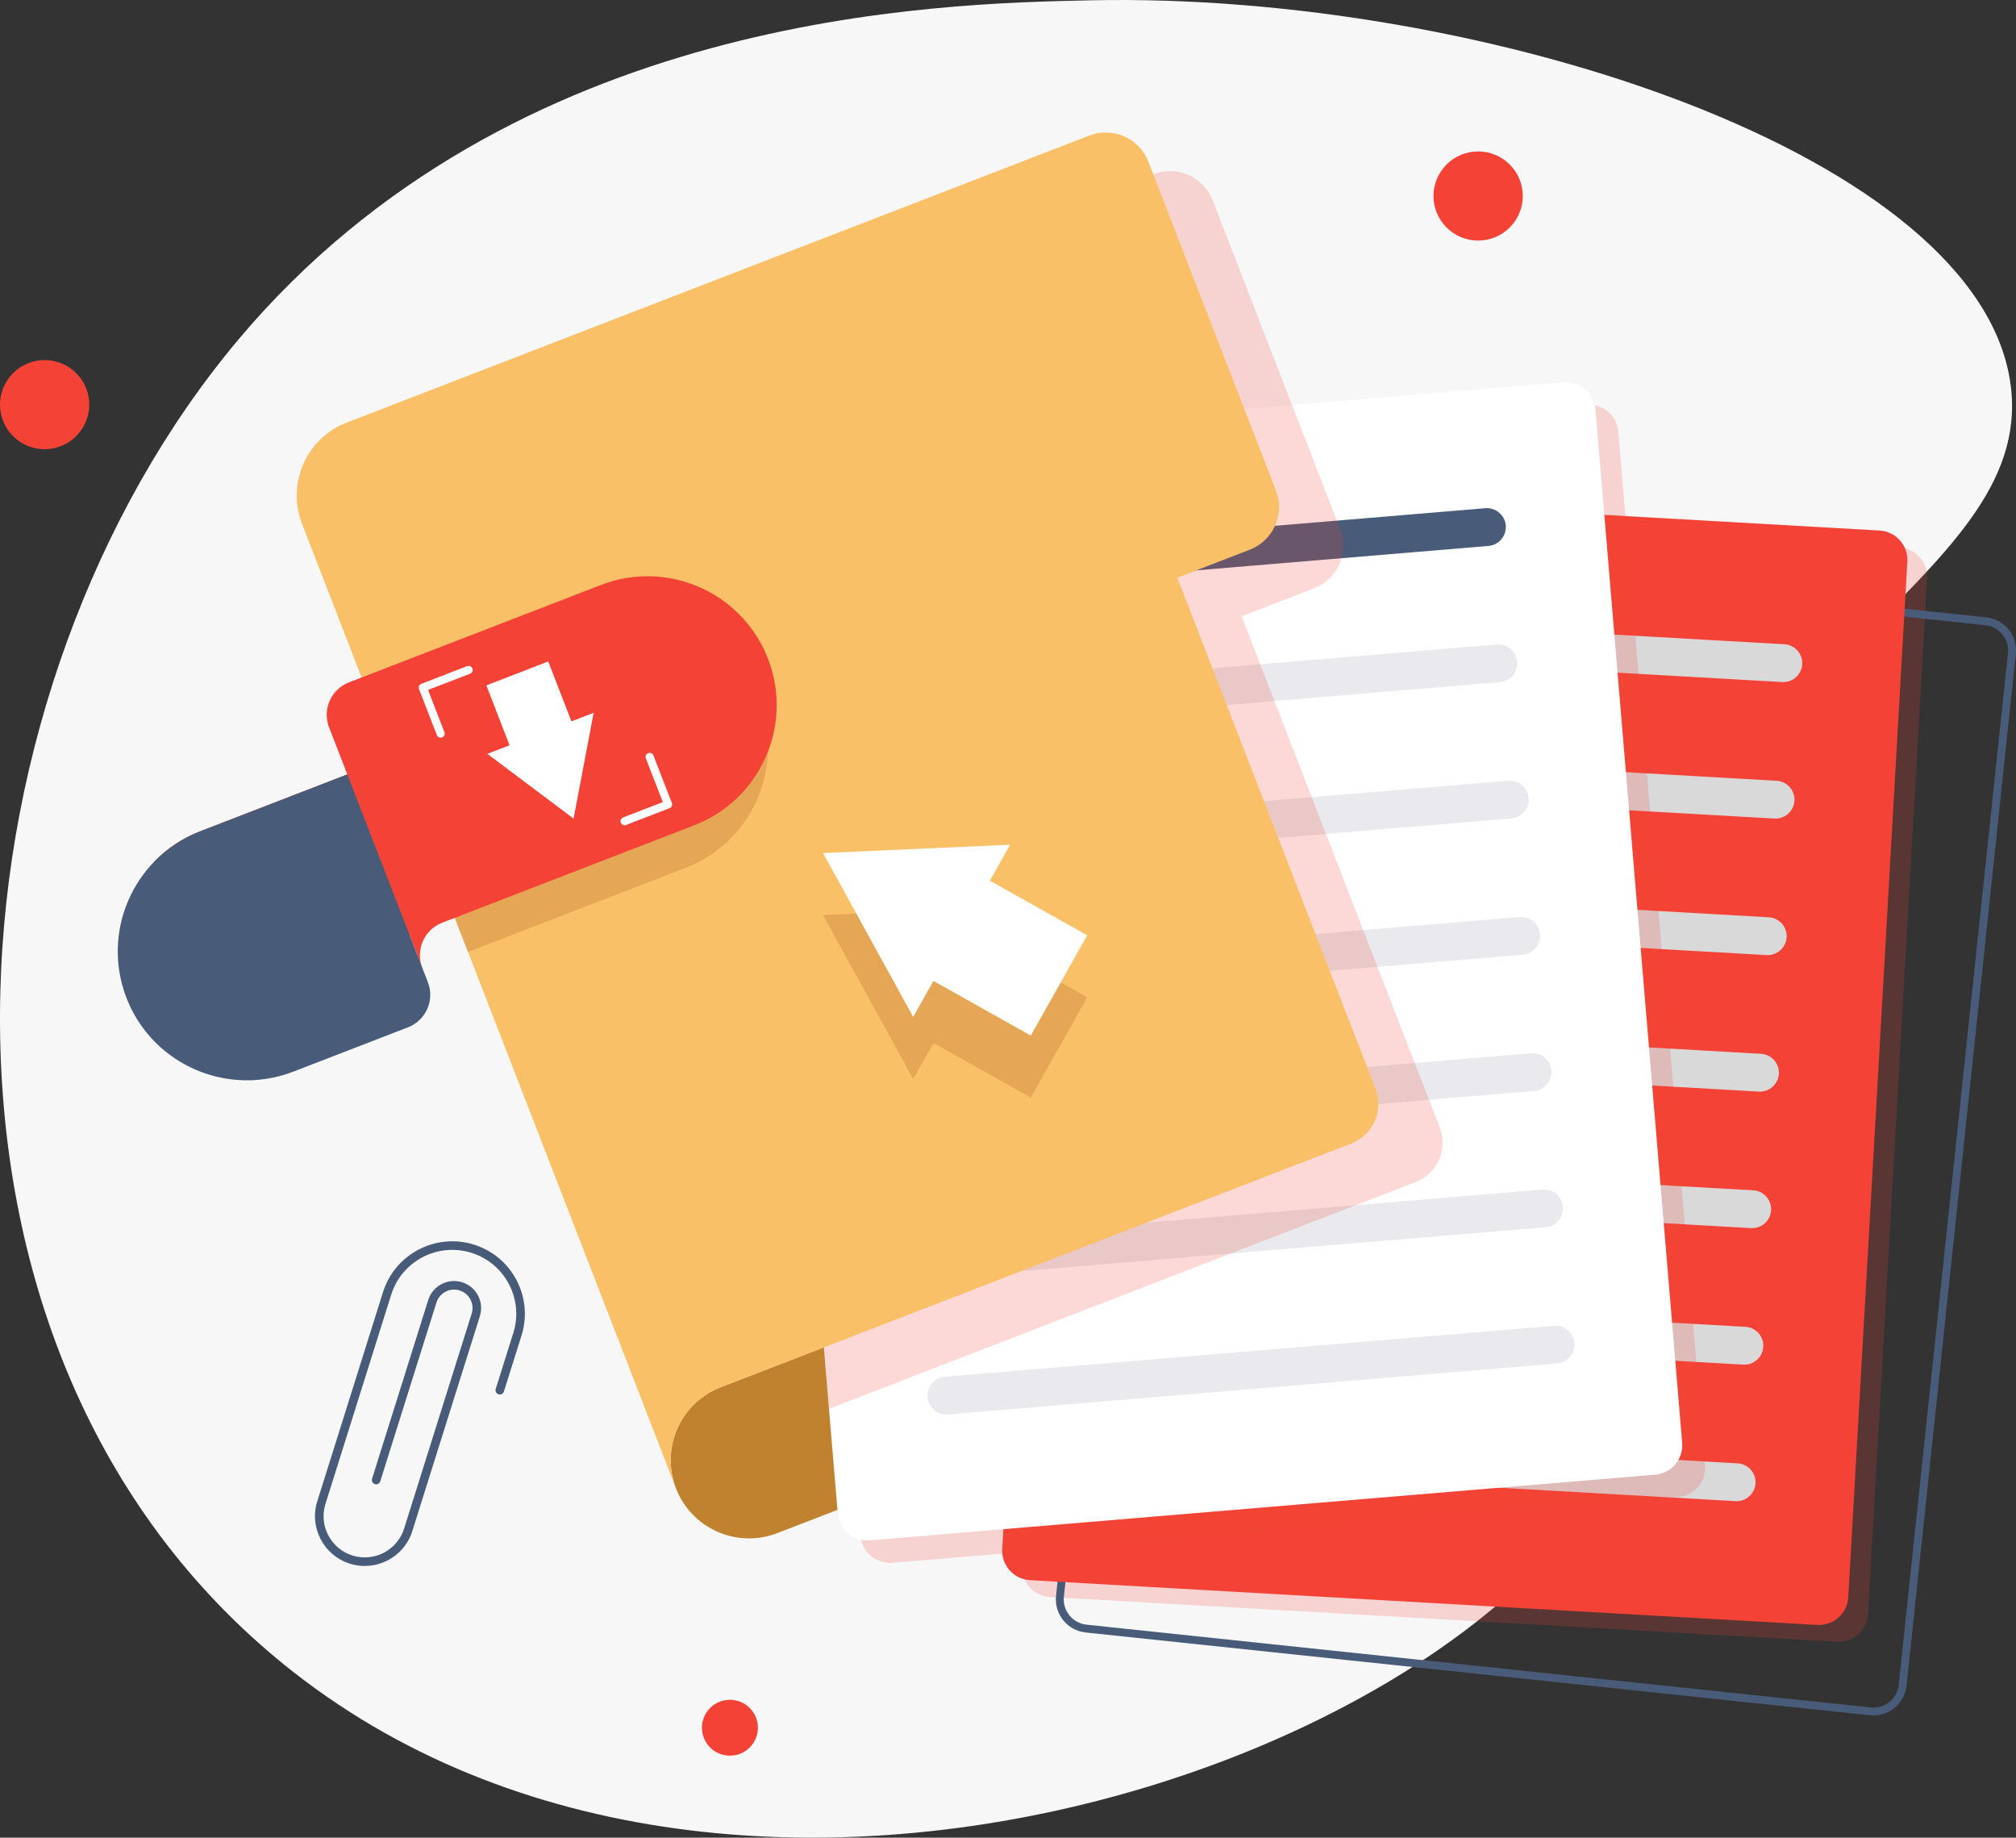 <svg
	width="350"
	height="319"
	viewBox="0 0 350 319"
	fill="none"
	xmlns="http://www.w3.org/2000/svg"
>
	<rect x="0" y="0" width="350" height="319" fill="#333333" stroke="none"/>
	<g clip-path="url(#clip0_548_23262)">
		<path
			d="M41.44 58.882C89.2 2.152 162.711 0.612 189.448 0.052C257.966 -1.384 344.241 27.157 349.104 67.091C353.269 101.299 294.229 115.398 282.638 181.332C276.367 217.004 291.179 226.929 282.638 249.055C260.869 305.448 120.741 354.751 43.496 283.943C-19.196 226.475 -8.969 118.761 41.44 58.882Z"
			fill="#F7F7F7"
		/>
		<path
			opacity="0.2"
			d="M329.771 95.023L193.071 87.251C190.274 87.092 187.854 89.247 187.694 92.04L177.436 271.858C177.277 274.65 179.435 277.066 182.233 277.226L318.934 284.998C321.732 285.157 324.15 283.002 324.311 280.209L334.569 100.391C334.728 97.597 332.568 95.182 329.771 95.023Z"
			fill="#F44336"
		/>
		<path
			d="M325.255 297.787C325.053 297.787 324.849 297.777 324.644 297.755L188.482 283.384C185.312 283.049 183.006 280.203 183.341 277.039L202.308 97.927C202.47 96.401 203.223 95.024 204.426 94.052C205.629 93.08 207.133 92.634 208.665 92.795L344.828 107.166C347.997 107.5 350.303 110.346 349.968 113.511L331.001 292.622C330.685 295.582 328.171 297.787 325.255 297.787ZM208.052 94.133C207.049 94.133 206.082 94.474 205.286 95.117C204.367 95.86 203.793 96.909 203.67 98.072L184.702 277.184C184.578 278.347 184.921 279.493 185.663 280.411C186.407 281.329 187.458 281.901 188.623 282.025L324.786 296.396C327.203 296.65 329.378 294.894 329.635 292.481L348.602 113.37C348.857 110.955 347.098 108.784 344.68 108.529L208.519 94.157C208.363 94.14 208.207 94.133 208.052 94.133Z"
			fill="#485B78"
		/>
		<path
			d="M315.5 282.072L178.8 274.3C176.003 274.141 173.843 271.725 174.002 268.932L184.26 89.114C184.419 86.322 186.839 84.166 189.637 84.325L326.338 92.097C329.135 92.256 331.294 94.671 331.135 97.465L320.877 277.282C320.718 280.075 318.298 282.231 315.5 282.072Z"
			fill="#F44336"
		/>
		<path
			d="M308.062 142.094L202.109 136.07C200.302 135.968 198.908 134.407 199.011 132.603C199.114 130.799 200.677 129.407 202.484 129.511L308.437 135.534C310.245 135.637 311.639 137.197 311.535 139.001C311.432 140.804 309.869 142.196 308.062 142.094Z"
			fill="#D9D9D9"
		/>
		<path
			d="M306.709 165.793L200.755 159.769C198.948 159.667 197.554 158.106 197.658 156.302C197.76 154.498 199.323 153.106 201.13 153.21L307.084 159.233C308.891 159.335 310.285 160.896 310.182 162.7C310.079 164.503 308.516 165.895 306.709 165.793Z"
			fill="#D9D9D9"
		/>
		<path
			d="M305.359 189.49L199.406 183.466C197.599 183.364 196.205 181.803 196.308 179.999C196.41 178.195 197.974 176.803 199.781 176.907L305.734 182.93C307.541 183.033 308.936 184.593 308.832 186.397C308.728 188.201 307.166 189.593 305.359 189.49Z"
			fill="#D9D9D9"
		/>
		<path
			d="M304.008 213.189L198.054 207.165C196.247 207.063 194.853 205.502 194.957 203.698C195.059 201.894 196.622 200.502 198.429 200.606L304.383 206.629C306.19 206.731 307.584 208.292 307.48 210.096C307.377 211.899 305.813 213.291 304.008 213.189Z"
			fill="#D9D9D9"
		/>
		<path
			d="M302.654 236.887L196.701 230.863C194.894 230.761 193.5 229.2 193.603 227.396C193.705 225.592 195.269 224.2 197.076 224.304L303.029 230.327C304.836 230.429 306.23 231.99 306.127 233.794C306.023 235.597 304.461 236.989 302.654 236.887Z"
			fill="#D9D9D9"
		/>
		<path
			d="M301.305 260.585L195.351 254.561C193.544 254.459 192.15 252.898 192.253 251.094C192.356 249.29 193.919 247.898 195.726 248.002L301.68 254.025C303.487 254.127 304.881 255.688 304.777 257.492C304.674 259.296 303.11 260.688 301.305 260.585Z"
			fill="#D9D9D9"
		/>
		<path
			d="M309.414 118.395L203.461 112.371C201.653 112.269 200.259 110.709 200.363 108.905C200.465 107.1 202.028 105.709 203.836 105.812L309.789 111.836C311.596 111.938 312.99 113.499 312.887 115.303C312.784 117.107 311.221 118.498 309.414 118.395Z"
			fill="#D9D9D9"
		/>
		<path
			d="M219.317 204.406L125.134 240.803C118.128 243.511 114.646 251.375 117.359 258.369C120.071 265.364 127.949 268.839 134.955 266.131L223.709 231.833C226.708 230.674 228.198 227.308 227.036 224.314L219.317 204.406Z"
			fill="#C1822F"
		/>
		<path
			opacity="0.2"
			d="M275.448 70.259L139.004 81.67C136.212 81.903 134.118 84.375 134.352 87.162L149.412 266.643C149.646 269.431 152.122 271.521 154.914 271.288L291.358 259.877C294.15 259.644 296.244 257.172 296.01 254.384L280.951 74.903C280.716 72.115 278.241 70.026 275.448 70.259Z"
			fill="#F44336"
		/>
		<path
			d="M287.393 255.983L150.949 267.393C148.157 267.626 145.681 265.537 145.447 262.749L130.387 83.268C130.153 80.481 132.246 78.008 135.039 77.775L271.483 66.365C274.275 66.131 276.751 68.22 276.985 71.009L292.045 250.49C292.279 253.277 290.185 255.749 287.393 255.983Z"
			fill="white"
		/>
		<path
			d="M260.398 118.423L154.643 127.266C152.84 127.418 151.24 126.068 151.09 124.267C150.938 122.467 152.291 120.87 154.094 120.72L259.849 111.876C261.652 111.725 263.252 113.075 263.403 114.875C263.554 116.675 262.202 118.271 260.398 118.423Z"
			fill="#EAEAEE"
		/>
		<path
			d="M262.383 142.076L156.628 150.92C154.824 151.071 153.224 149.721 153.074 147.921C152.923 146.12 154.275 144.523 156.078 144.373L261.833 135.529C263.637 135.378 265.237 136.728 265.387 138.528C265.539 140.329 264.186 141.926 262.383 142.076Z"
			fill="#EAEAEE"
		/>
		<path
			d="M264.369 165.73L158.614 174.574C156.811 174.725 155.211 173.375 155.06 171.575C154.909 169.775 156.261 168.177 158.065 168.027L263.82 159.183C265.623 159.032 267.223 160.382 267.373 162.183C267.524 163.983 266.172 165.579 264.369 165.73Z"
			fill="#EAEAEE"
		/>
		<path
			d="M266.352 189.384L160.596 198.227C158.793 198.379 157.193 197.028 157.043 195.228C156.891 193.428 158.244 191.831 160.047 191.681L265.802 182.837C267.606 182.685 269.205 184.036 269.356 185.836C269.507 187.636 268.156 189.234 266.352 189.384Z"
			fill="#EAEAEE"
		/>
		<path
			d="M268.338 213.038L162.583 221.882C160.779 222.033 159.179 220.683 159.029 218.882C158.878 217.082 160.23 215.485 162.033 215.335L267.789 206.491C269.592 206.34 271.192 207.69 271.342 209.49C271.494 211.291 270.141 212.887 268.338 213.038Z"
			fill="#EAEAEE"
		/>
		<path
			d="M270.322 236.691L164.567 245.535C162.764 245.686 161.164 244.336 161.014 242.536C160.862 240.736 162.214 239.138 164.018 238.988L269.773 230.144C271.576 229.993 273.176 231.343 273.326 233.144C273.478 234.944 272.126 236.541 270.322 236.691Z"
			fill="#EAEAEE"
		/>
		<path
			d="M258.412 94.769L152.657 103.613C150.854 103.764 149.254 102.414 149.103 100.614C148.952 98.813 150.304 97.216 152.108 97.066L257.863 88.221C259.666 88.07 261.265 89.42 261.416 91.22C261.568 93.022 260.217 94.618 258.412 94.769Z"
			fill="#485B78"
		/>
		<path
			opacity="0.2"
			d="M210.531 34.763L232.673 91.871C234.256 95.952 232.224 100.541 228.137 102.119L215.554 106.982L249.956 195.711C251.421 199.489 249.538 203.738 245.754 205.2L143.921 244.553L142.998 233.899L63.587 97.615C62.232 94.119 62.422 90.403 63.83 87.223C65.238 84.042 67.861 81.4 71.362 80.047L200.265 30.234C204.352 28.654 208.949 30.683 210.531 34.763Z"
			fill="#F44336"
		/>
		<path
			d="M238.803 189.011L204.398 100.284L216.981 95.418C221.068 93.842 223.101 89.251 221.519 85.171L199.373 28.063C197.795 23.982 193.197 21.956 189.109 23.536L60.205 73.35C56.704 74.702 54.085 77.343 52.675 80.522C51.266 83.707 51.079 87.42 52.433 90.915L65.076 123.53L81.257 165.251L112.452 245.704H112.45L117.361 258.369C116.005 254.871 116.196 251.159 117.604 247.979C119.004 244.819 121.604 242.188 125.075 240.828L234.602 198.501C238.381 197.036 240.266 192.79 238.803 189.011Z"
			fill="#F9C067"
		/>
		<path
			d="M60.744 271.44C56.194 270.015 53.654 265.16 55.081 260.617L66.498 224.292C68.578 217.673 75.663 213.978 82.293 216.054C88.923 218.13 92.624 225.204 90.544 231.823L87.486 241.553C87.362 241.945 86.944 242.163 86.551 242.041C86.158 241.917 85.94 241.5 86.062 241.108L89.121 231.378C90.955 225.543 87.692 219.305 81.846 217.475C76.002 215.644 69.753 218.902 67.92 224.738L56.503 261.064C55.321 264.823 57.423 268.842 61.189 270.021C64.955 271.201 68.98 269.102 70.161 265.342L81.89 228.022C82.419 226.338 81.477 224.537 79.791 224.009C78.104 223.481 76.301 224.421 75.772 226.104L66.017 257.143C65.893 257.535 65.475 257.753 65.082 257.631C64.689 257.507 64.471 257.09 64.594 256.698L74.349 225.659C75.124 223.192 77.766 221.814 80.237 222.588C82.708 223.362 84.089 226 83.313 228.467L71.584 265.787C70.159 270.33 65.296 272.866 60.744 271.44Z"
			fill="#485B78"
		/>
		<path
			d="M126.396 145.989C124.329 147.957 121.85 149.566 119.016 150.66L81.255 165.251L65.074 123.53L102.84 108.935C108.613 106.703 114.739 107.025 119.985 109.335C122.085 110.262 124.045 111.505 125.776 113.042C128.381 115.333 130.488 118.266 131.825 121.721C135.198 130.416 132.757 139.93 126.396 145.989Z"
			fill="#E5A755"
		/>
		<path
			d="M133.324 114.33C136.696 123.027 134.255 132.541 127.894 138.599C125.827 140.568 123.346 142.173 120.516 143.267L76.773 160.172C73.654 161.377 72.105 164.881 73.313 167.995L71.126 162.354L36.874 175.59L26.783 149.564C28.967 147.319 31.654 145.499 34.768 144.296L60.298 134.43L57.135 126.272C55.928 123.158 57.474 119.654 60.595 118.449L104.339 101.544C110.111 99.314 116.239 99.632 121.484 101.945C123.584 102.872 125.542 104.116 127.275 105.649C129.878 107.941 131.984 110.875 133.324 114.33Z"
			fill="#F44336"
		/>
		<path
			d="M60.297 134.43L74.288 170.512C75.495 173.627 73.946 177.13 70.826 178.336L50.945 186.019C47.832 187.221 44.616 187.683 41.488 187.49C33.022 186.969 25.222 181.647 21.96 173.233C19.726 167.47 20.044 161.352 22.361 156.116C23.428 153.706 24.92 151.482 26.784 149.564C28.967 147.319 31.654 145.499 34.769 144.296L60.297 134.43Z"
			fill="#485B78"
		/>
		<path
			d="M99.21 125.22L95.18 114.825L84.436 118.976L88.466 129.373L84.61 130.863L99.579 142.102L103.067 123.73L99.21 125.22Z"
			fill="white"
		/>
		<path
			d="M76.5 128.054C76.217 128.054 75.949 127.883 75.842 127.604L72.745 119.619C72.604 119.256 72.785 118.847 73.148 118.707L81.105 115.633C81.47 115.493 81.878 115.672 82.018 116.035C82.16 116.398 81.979 116.806 81.615 116.946L74.316 119.766L77.158 127.095C77.299 127.458 77.118 127.866 76.755 128.006C76.67 128.039 76.584 128.054 76.5 128.054Z"
			fill="white"
		/>
		<path
			d="M108.437 143.261C108.154 143.261 107.886 143.09 107.779 142.811C107.637 142.448 107.818 142.039 108.181 141.899L115.071 139.237L112.132 131.654C111.99 131.291 112.171 130.882 112.534 130.742C112.898 130.601 113.307 130.783 113.447 131.144L116.642 139.384C116.71 139.558 116.705 139.752 116.63 139.923C116.554 140.094 116.414 140.228 116.239 140.295L108.69 143.212C108.607 143.246 108.521 143.261 108.437 143.261Z"
			fill="white"
		/>
		<path
			d="M162.06 181.055L178.959 190.532L188.753 173.127L171.856 163.649L175.371 157.401L142.891 158.853L158.544 187.302L162.06 181.055Z"
			fill="#E5A755"
		/>
		<path
			d="M162.06 170.287L178.959 179.765L188.753 162.358L171.856 152.88L175.371 146.633L142.891 148.084L158.544 176.533L162.06 170.287Z"
			fill="white"
		/>
		<path
			d="M262.102 39.495C265.128 36.473 265.128 31.575 262.102 28.553C259.075 25.532 254.169 25.532 251.142 28.553C248.116 31.575 248.116 36.473 251.142 39.495C254.169 42.516 259.075 42.516 262.102 39.495Z"
			fill="#F44336"
		/>
		<path
			d="M13.229 75.712C16.255 72.691 16.255 67.792 13.229 64.77C10.202 61.749 5.295 61.749 2.269 64.77C-0.757 67.792 -0.757 72.691 2.269 75.712C5.295 78.733 10.202 78.733 13.229 75.712Z"
			fill="#F44336"
		/>
		<path
			d="M126.721 304.769C129.404 304.769 131.579 302.598 131.579 299.919C131.579 297.241 129.404 295.069 126.721 295.069C124.038 295.069 121.863 297.241 121.863 299.919C121.863 302.598 124.038 304.769 126.721 304.769Z"
			fill="#F44336"
		/>
	</g>
	<defs>
		<clipPath id="clip0_548_23262">
			<rect width="350" height="319" fill="white" />
		</clipPath>
	</defs>
</svg>
